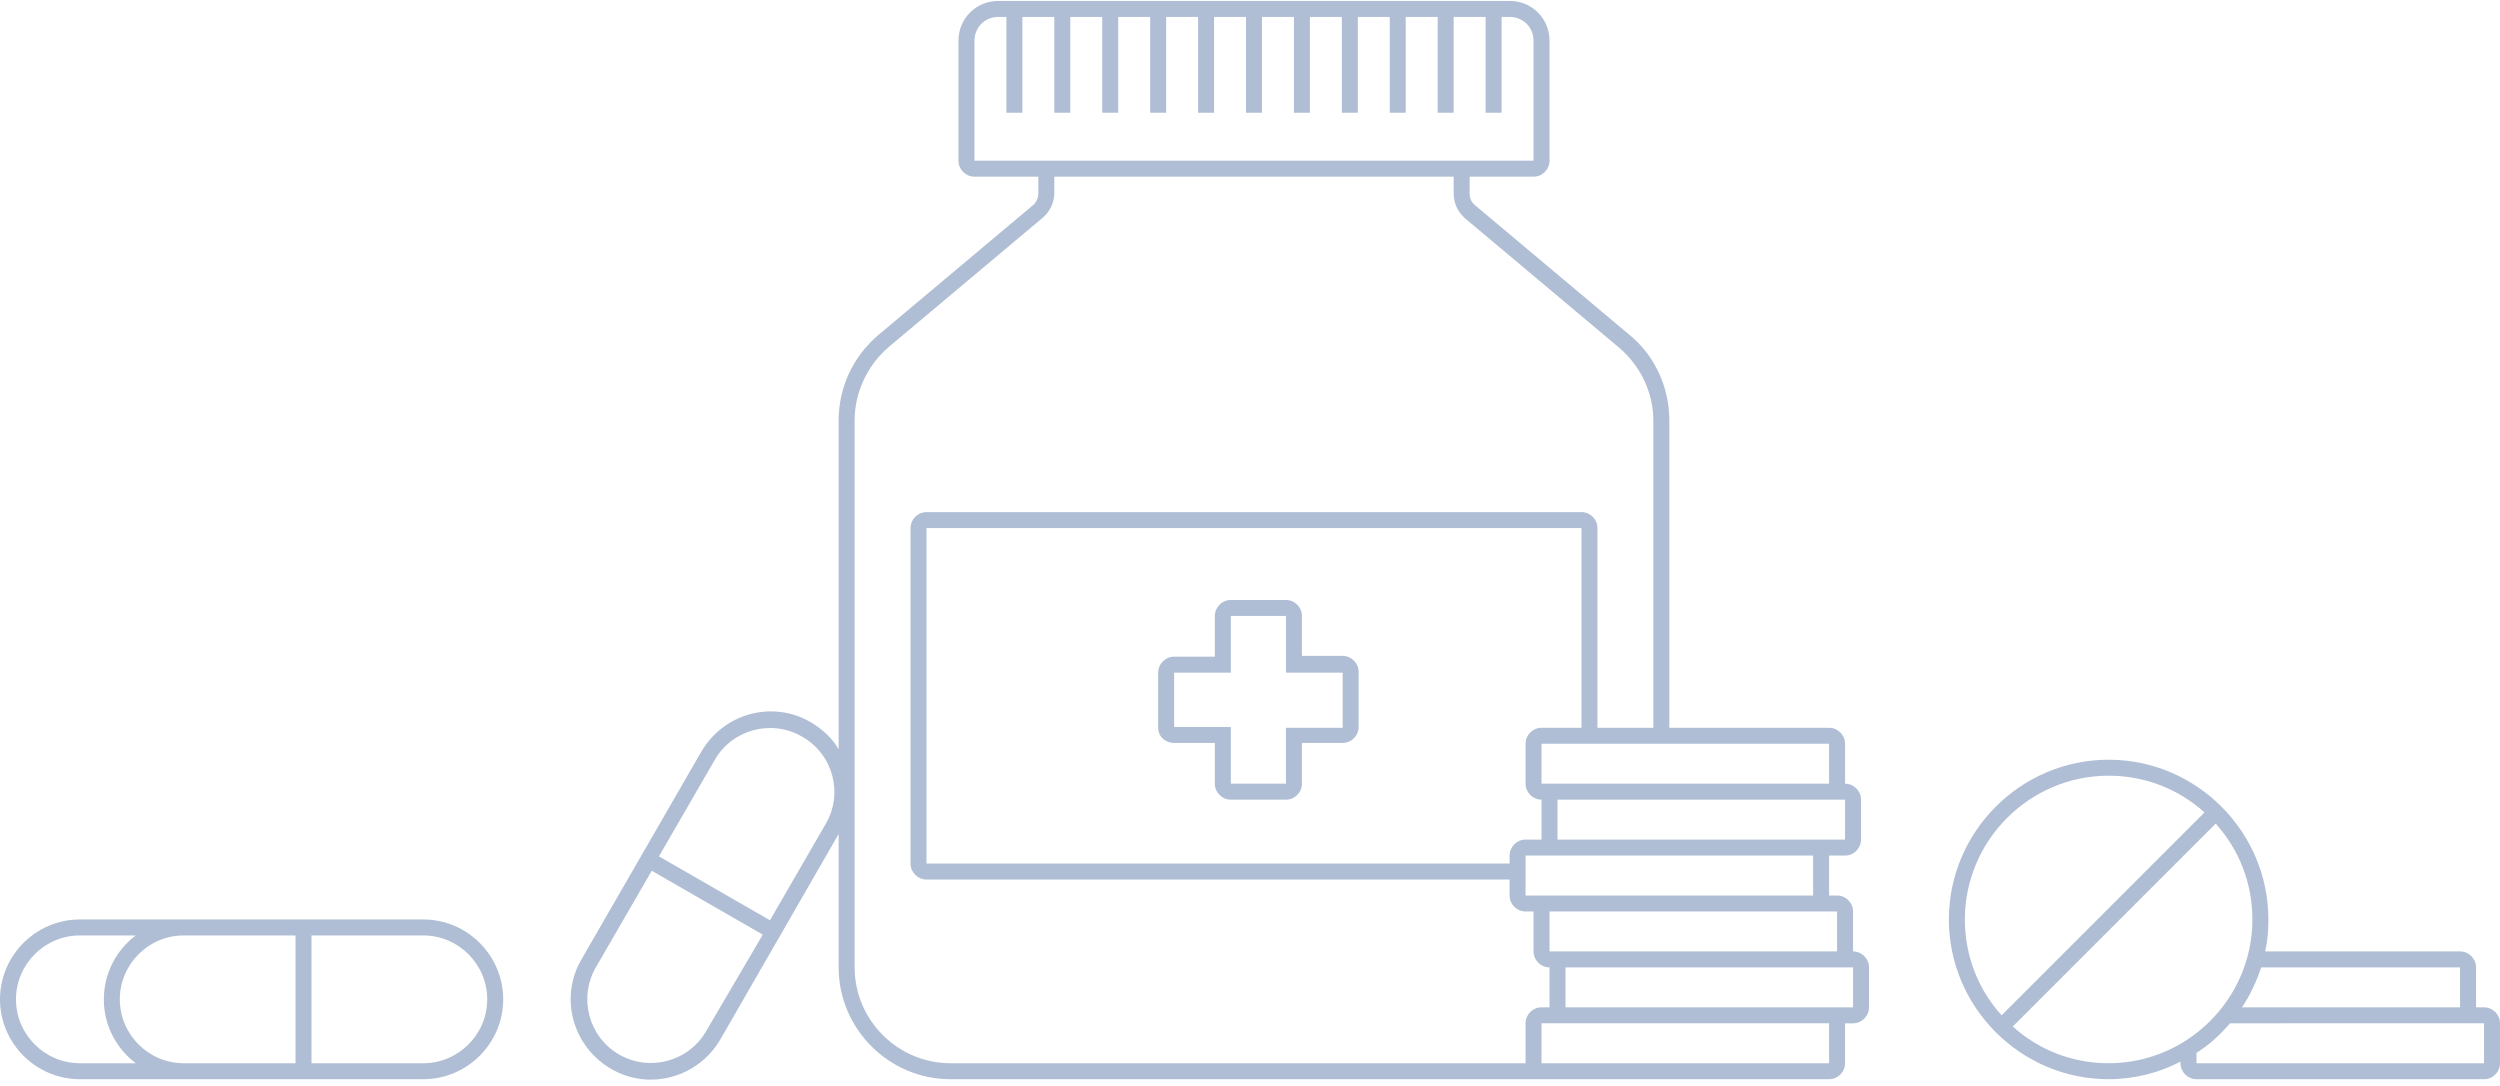 <svg xmlns="http://www.w3.org/2000/svg" viewBox="0 0 313 136"><g fill="none" fill-rule="evenodd"><path d="M100.5 92.217c-3.8-2.2-8.7-.9-10.9 2.9l-7 12.1 13.9 8 7-12.1c2.1-3.8.8-8.7-3-10.9zm93.5 21.9v5h36v-5h-3zm-3-7v5h36v-5h-32zm-36.9-9h6.8v-7.1h7.1v-6.8h-7.1v-7.1h-6.8v7.1H147v6.8h7.1zm40.9 2v5h36v-5h-2z"/><path d="M116 108.117h73v-1c0-1.1.9-2 2-2h2v-5c-1.1 0-2-.9-2-2v-5c0-1.1.9-2 2-2h5v-25h-82v42zm29-23.9c0-1.1.9-2 2-2h5.1v-5.1c0-1.1.9-2 2-2h6.9c1.1 0 2 .9 2 2v5.1h5.1c1.1 0 2 .9 2 2v6.9c0 1.1-.9 2-2 2H163v5c0 1.1-.9 2-2 2h-6.9c-1.1 0-2-.9-2-2v-5.1H147c-1.1 0-2-.9-2-2v-6.8zm-63.4 24.8l-7 12.1c-2.2 3.8-.9 8.7 2.9 10.9 3.8 2.2 8.7.9 10.9-2.9l7-12.1-13.8-8zm-68.6 16.1c0-3.3 1.6-6.2 4-8h-7c-4.4 0-8 3.6-8 8s3.6 8 8 8h7c-2.4-1.8-4-4.7-4-8zm40-8H39v16h14c4.4 0 8-3.6 8-8s-3.6-8-8-8z"/><path d="M37 117.117H23c-4.4 0-8 3.6-8 8s3.6 8 8 8h14v-16zm156 9h1v-5c-1.1 0-2-.9-2-2v-5h-1c-1.1 0-2-.9-2-2v-2h-73c-1.1 0-2-.9-2-2v-42c0-1.1.9-2 2-2h82c1.1 0 2 .9 2 2v25h7v-38.5c0-3.5-1.6-6.9-4.3-9.2l-19.3-16.2a4.1 4.1 0 0 1-1.4-3.1v-2h-50v2.1c0 1.2-.5 2.3-1.4 3.1l-19.3 16.2c-2.7 2.3-4.3 5.6-4.3 9.2v68.4c0 6.6 5.4 12 12 12h72v-5c0-1.1.9-2 2-2zm83-24.4c-3.2-2.9-7.4-4.6-12-4.6-9.9 0-18 8.1-18 18 0 4.6 1.7 8.8 4.6 12l25.4-25.4zm32 24.4v-5h-24.9c-.6 1.8-1.4 3.5-2.4 5H308zm-26-11c0-4.6-1.7-8.8-4.6-12l-25.4 25.4c3.2 2.9 7.4 4.6 12 4.6 9.9 0 18-8.1 18-18zm-2 13h-.8c-1.2 1.4-2.6 2.7-4.2 3.7v1.3h36v-5h-31zm-96-108h8v-15c0-1.7-1.3-3-3-3h-1v12h-2v-12h-4v12h-2v-12h-4v12h-2v-12h-4v12h-2v-12h-4v12h-2v-12h-4v12h-2v-12h-4v12h-2v-12h-4v12h-2v-12h-4v12h-2v-12h-4v12h-2v-12h-4v12h-2v-12h-1c-1.7 0-3 1.3-3 3v15h62z"/><path d="M193 98.117h36v-5h-36zm0 30v5h36v-5h-33zm3-7v5h36v-5h-2z"/><path fill="#AFBED4" fill-rule="nonzero" d="M311 126.117h-1v-5c0-1.1-.9-2-2-2h-24.4c.3-1.3.4-2.6.4-4 0-11-9-20-20-20s-20 9-20 20 9 20 20 20c3.2 0 6.3-.8 9-2.2v.2c0 1.1.9 2 2 2h36c1.1 0 2-.9 2-2v-5c0-1.1-.9-2-2-2zm-3-5v5h-27.3c1-1.5 1.8-3.2 2.4-5H308zm-62-6c0-9.9 8.1-18 18-18 4.6 0 8.8 1.7 12 4.6l-25.4 25.4c-2.9-3.2-4.6-7.4-4.6-12zm6 13.4l25.4-25.4c2.9 3.2 4.6 7.4 4.6 12 0 9.9-8.1 18-18 18-4.6 0-8.8-1.7-12-4.6zm59 4.6h-36v-1.3c1.6-1 3-2.3 4.2-3.7H311v5zm-164-40.1h5.1v5.1c0 1.1.9 2 2 2h6.9c1.1 0 2-.9 2-2v-5.1h5.1c1.1 0 2-.9 2-2v-6.9c0-1.1-.9-2-2-2H163v-5c0-1.1-.9-2-2-2h-6.9c-1.1 0-2 .9-2 2v5.1H147c-1.1 0-2 .9-2 2v6.9c0 1.1.9 1.9 2 1.9zm0-8.8h7.1v-7.1h6.9v7.1h7.1v6.9H161v7h-6.9v-7.1H147v-6.8z"/><path fill="#AFBED4" fill-rule="nonzero" d="M232 119.117v-5c0-1.1-.9-2-2-2h-1v-5h2c1.1 0 2-.9 2-2v-5c0-1.1-.9-2-2-2v-5c0-1.1-.9-2-2-2h-20v-38.5c0-4.1-1.8-8.1-5-10.7l-19.3-16.2c-.5-.4-.7-.9-.7-1.5v-2.1h8c1.1 0 2-.9 2-2v-15c0-2.8-2.2-5-5-5h-64c-2.8 0-5 2.2-5 5v15c0 1.1.9 2 2 2h8v2.1c0 .6-.3 1.2-.7 1.5l-19.3 16.2c-3.2 2.7-5 6.6-5 10.7v41.2c-.8-1.4-2-2.5-3.5-3.4-4.8-2.8-10.9-1.1-13.7 3.7l-15 26c-2.8 4.8-1.1 10.9 3.7 13.7 4.8 2.8 10.9 1.1 13.7-3.7l14.8-25.7v16.7c0 7.7 6.3 14 14 14h110c1.1 0 2-.9 2-2v-5h1c1.1 0 2-.9 2-2v-5c0-1.1-.9-2-2-2zm-143.6 10c-2.2 3.8-7.1 5.1-10.9 2.9-3.8-2.2-5.1-7.1-2.9-10.9l7-12.1 13.9 8-7.1 12.1zm15-26l-7 12.1-13.9-8 7-12.1c2.2-3.8 7.1-5.1 10.9-2.9 3.9 2.2 5.2 7.1 3 10.9zm126.6 11v5h-36v-5h36zm-3-2h-36v-5h36v5zm-29-21h-5c-1.1 0-2 .9-2 2v5c0 1.1.9 2 2 2v5h-2c-1.1 0-2 .9-2 2v1h-73v-42h82v25zm33 14h-36v-5h36v5zm-2-7h-36v-5h36v5zm-99-78h-8v-15c0-1.7 1.3-3 3-3h1v12h2v-12h4v12h2v-12h4v12h2v-12h4v12h2v-12h4v12h2v-12h4v12h2v-12h4v12h2v-12h4v12h2v-12h4v12h2v-12h4v12h2v-12h4v12h2v-12h1c1.7 0 3 1.3 3 3v15h-62zm-11 113c-6.6 0-12-5.4-12-12v-68.5c0-3.5 1.6-6.9 4.3-9.2l19.3-16.2c.9-.8 1.4-1.9 1.4-3.1v-2h50v2.1c0 1.2.5 2.3 1.4 3.1l19.3 16.2c2.7 2.3 4.3 5.6 4.3 9.2v38.4h-7v-25c0-1.1-.9-2-2-2h-82c-1.1 0-2 .9-2 2v42c0 1.1.9 2 2 2h73v2c0 1.1.9 2 2 2h1v5c0 1.1.9 2 2 2v5h-1c-1.1 0-2 .9-2 2v5h-72zm110 0h-36v-5h36v5zm3-7h-36v-5h36v5zm-179-11H10c-5.5 0-10 4.5-10 10s4.5 10 10 10h43c5.5 0 10-4.5 10-10s-4.5-10-10-10zm-43 18c-4.4 0-8-3.6-8-8s3.6-8 8-8h7c-2.4 1.8-4 4.7-4 8s1.6 6.2 4 8h-7zm13 0c-4.4 0-8-3.6-8-8s3.6-8 8-8h14v16H23zm30 0H39v-16h14c4.4 0 8 3.6 8 8s-3.6 8-8 8z"/></g></svg>